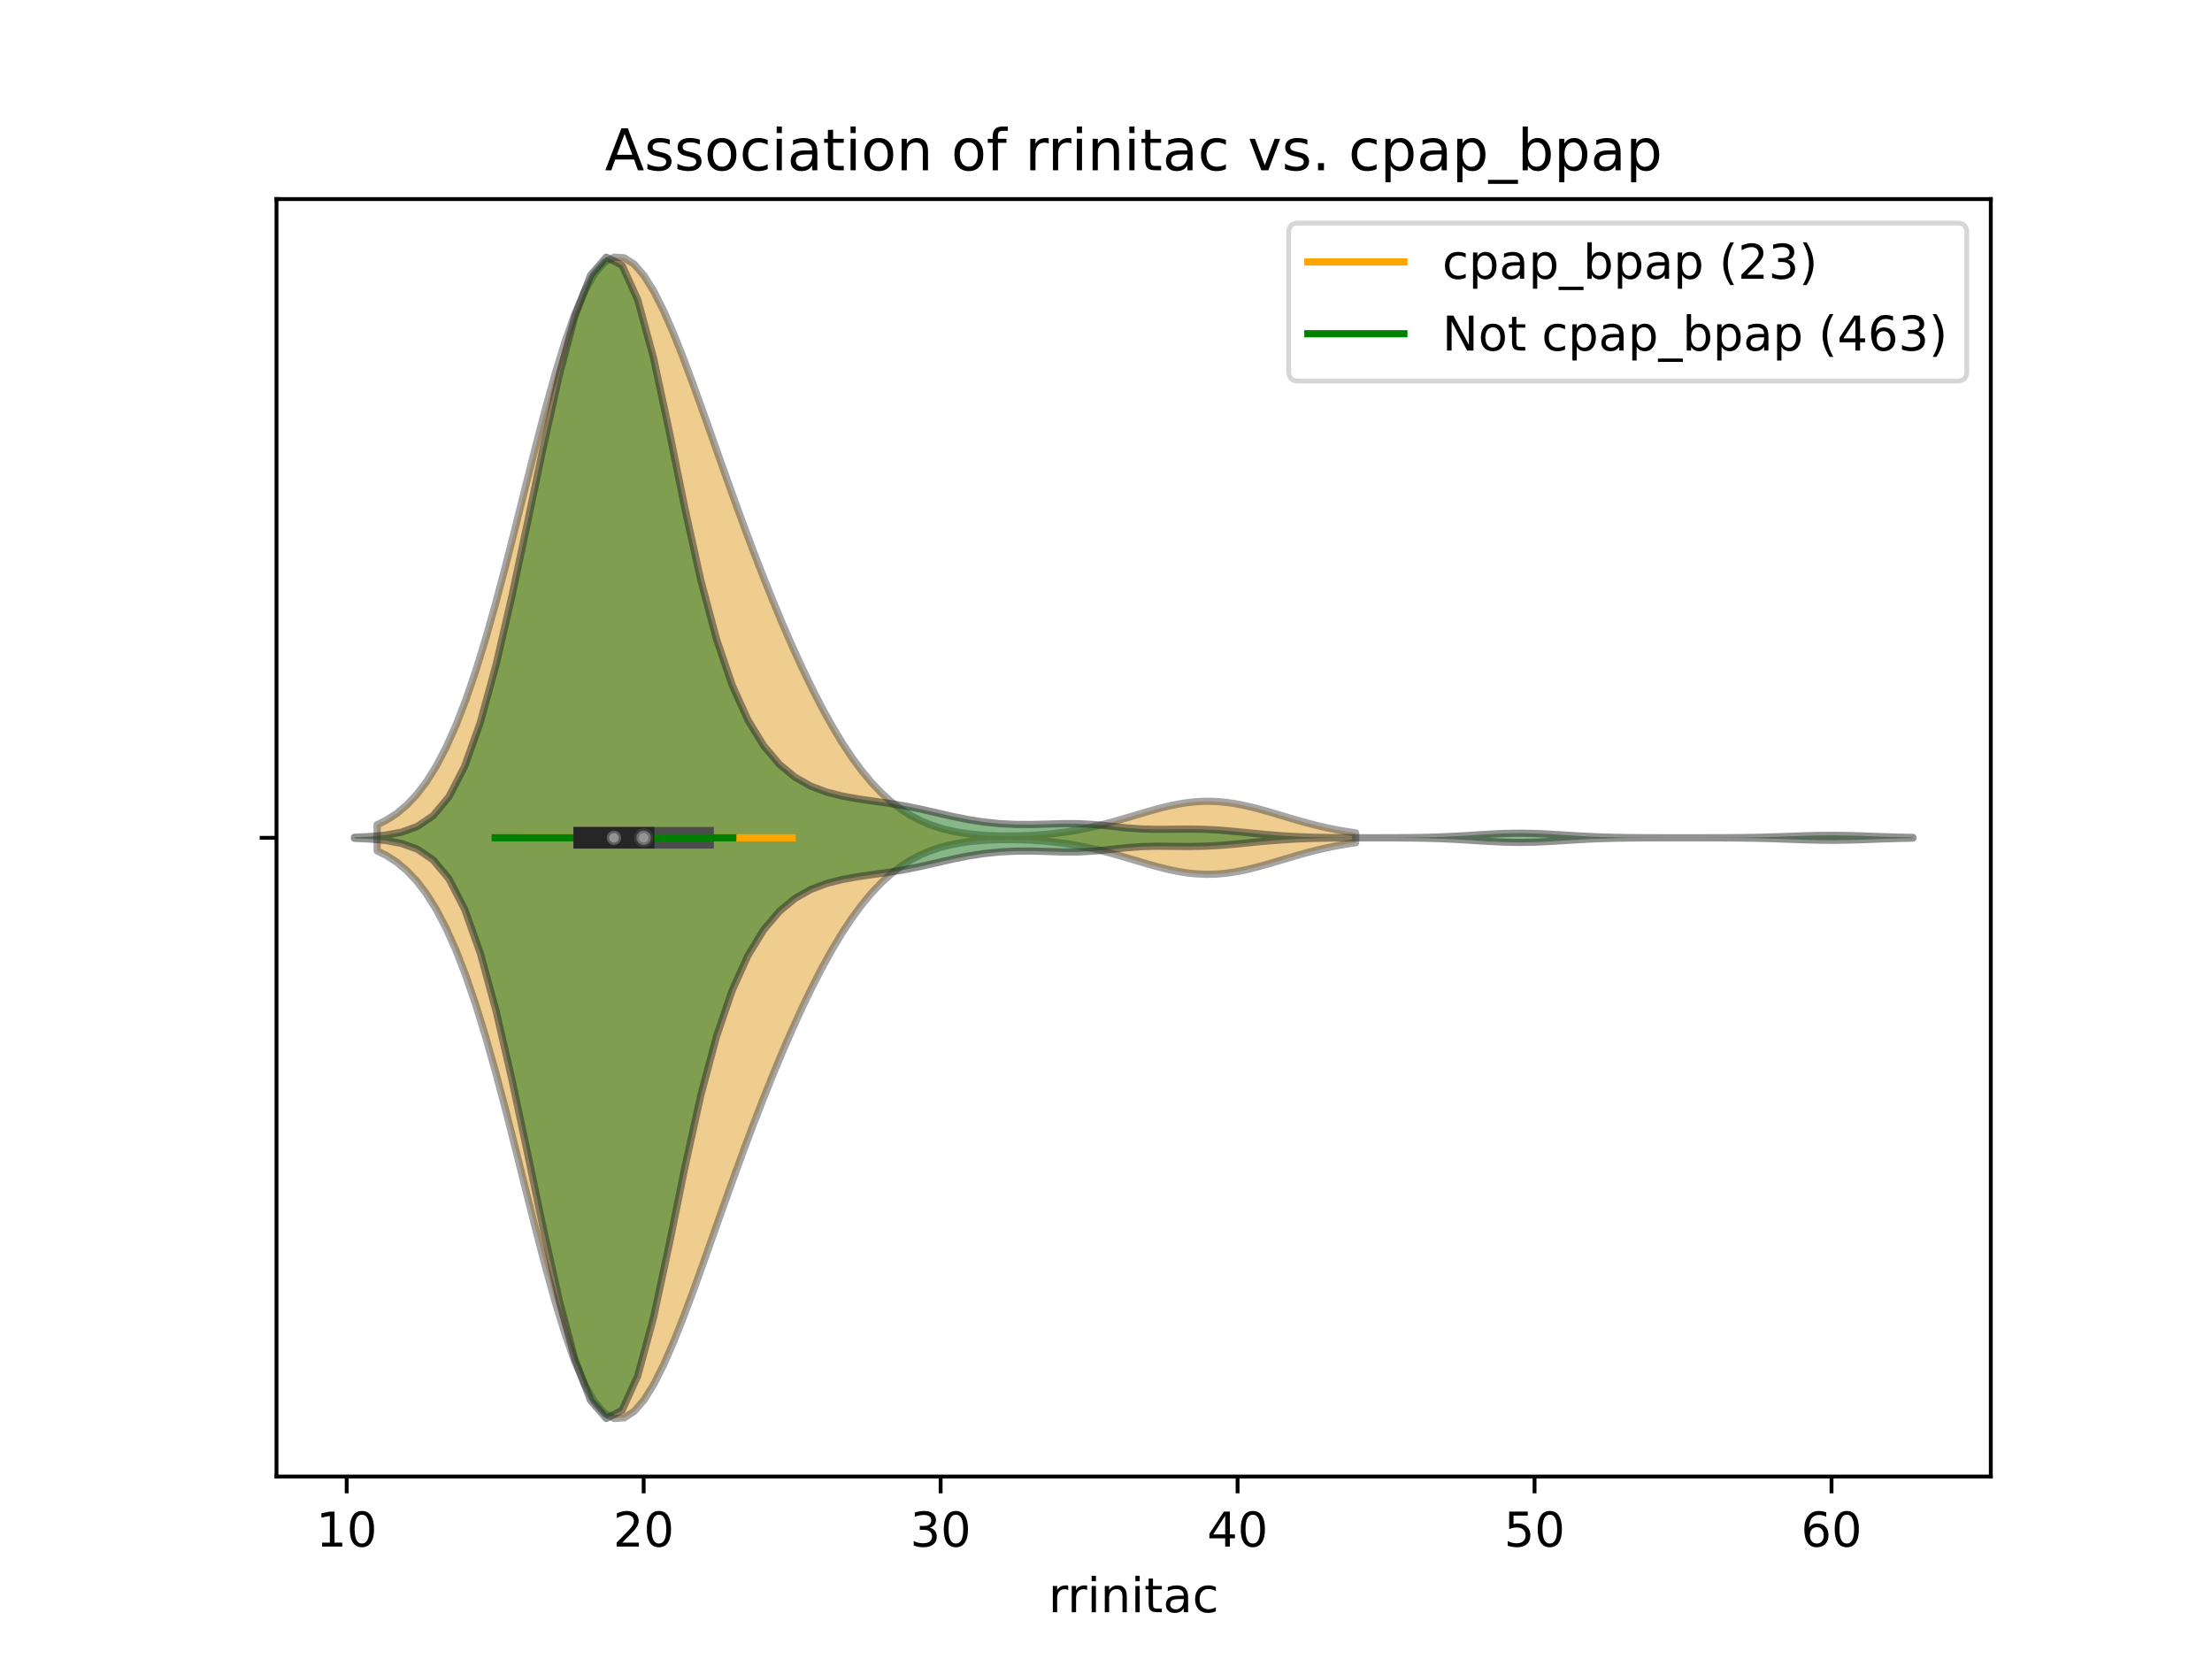 <?xml version="1.0" encoding="utf-8" standalone="no"?>
<!DOCTYPE svg PUBLIC "-//W3C//DTD SVG 1.1//EN"
  "http://www.w3.org/Graphics/SVG/1.1/DTD/svg11.dtd">
<!-- Created with matplotlib (https://matplotlib.org/) -->
<svg height="345.6pt" version="1.1" viewBox="0 0 460.8 345.6" width="460.8pt" xmlns="http://www.w3.org/2000/svg" xmlns:xlink="http://www.w3.org/1999/xlink">
 <defs>
  <style type="text/css">
*{stroke-linecap:butt;stroke-linejoin:round;}
  </style>
 </defs>
 <g id="figure_1">
  <g id="patch_1">
   <path d="M 0 345.6 
L 460.8 345.6 
L 460.8 0 
L 0 0 
z
" style="fill:#ffffff;"/>
  </g>
  <g id="axes_1">
   <g id="patch_2">
    <path d="M 57.6 307.584 
L 414.72 307.584 
L 414.72 41.472 
L 57.6 41.472 
z
" style="fill:#ffffff;"/>
   </g>
   <g id="PolyCollection_1">
    <defs>
     <path d="M 78.561 -168.353 
L 78.561 -173.791 
L 80.62 -174.822 
L 82.679 -176.167 
L 84.738 -177.893 
L 86.797 -180.07 
L 88.856 -182.769 
L 90.915 -186.056 
L 92.974 -189.99 
L 95.033 -194.612 
L 97.092 -199.944 
L 99.151 -205.979 
L 101.21 -212.679 
L 103.269 -219.969 
L 105.328 -227.736 
L 107.387 -235.834 
L 109.446 -244.082 
L 111.505 -252.277 
L 113.564 -260.202 
L 115.623 -267.634 
L 117.683 -274.361 
L 119.742 -280.192 
L 121.801 -284.969 
L 123.86 -288.574 
L 125.919 -290.935 
L 127.978 -292.032 
L 130.037 -291.89 
L 132.096 -290.577 
L 134.155 -288.201 
L 136.214 -284.892 
L 138.273 -280.8 
L 140.332 -276.082 
L 142.391 -270.892 
L 144.45 -265.374 
L 146.509 -259.656 
L 148.568 -253.846 
L 150.627 -248.03 
L 152.686 -242.277 
L 154.745 -236.635 
L 156.804 -231.137 
L 158.863 -225.807 
L 160.922 -220.663 
L 162.981 -215.717 
L 165.04 -210.982 
L 167.099 -206.474 
L 169.158 -202.209 
L 171.217 -198.204 
L 173.276 -194.477 
L 175.336 -191.046 
L 177.395 -187.923 
L 179.454 -185.117 
L 181.513 -182.63 
L 183.572 -180.459 
L 185.631 -178.592 
L 187.69 -177.012 
L 189.749 -175.697 
L 191.808 -174.621 
L 193.867 -173.756 
L 195.926 -173.074 
L 197.985 -172.548 
L 200.044 -172.151 
L 202.103 -171.86 
L 204.162 -171.658 
L 206.221 -171.527 
L 208.28 -171.457 
L 210.339 -171.44 
L 212.398 -171.472 
L 214.457 -171.551 
L 216.516 -171.678 
L 218.575 -171.857 
L 220.634 -172.09 
L 222.693 -172.382 
L 224.752 -172.735 
L 226.811 -173.15 
L 228.87 -173.625 
L 230.93 -174.154 
L 232.989 -174.728 
L 235.048 -175.333 
L 237.107 -175.949 
L 239.166 -176.556 
L 241.225 -177.129 
L 243.284 -177.643 
L 245.343 -178.074 
L 247.402 -178.402 
L 249.461 -178.608 
L 251.52 -178.683 
L 253.579 -178.622 
L 255.638 -178.429 
L 257.697 -178.113 
L 259.756 -177.692 
L 261.815 -177.185 
L 263.874 -176.617 
L 265.933 -176.012 
L 267.992 -175.396 
L 270.051 -174.789 
L 272.11 -174.211 
L 274.169 -173.675 
L 276.228 -173.193 
L 278.287 -172.769 
L 280.346 -172.406 
L 282.405 -172.102 
L 282.405 -170.042 
L 282.405 -170.042 
L 280.346 -169.738 
L 278.287 -169.375 
L 276.228 -168.951 
L 274.169 -168.469 
L 272.11 -167.933 
L 270.051 -167.355 
L 267.992 -166.748 
L 265.933 -166.132 
L 263.874 -165.527 
L 261.815 -164.959 
L 259.756 -164.452 
L 257.697 -164.031 
L 255.638 -163.715 
L 253.579 -163.522 
L 251.52 -163.461 
L 249.461 -163.536 
L 247.402 -163.742 
L 245.343 -164.07 
L 243.284 -164.501 
L 241.225 -165.015 
L 239.166 -165.588 
L 237.107 -166.195 
L 235.048 -166.811 
L 232.989 -167.416 
L 230.93 -167.99 
L 228.87 -168.519 
L 226.811 -168.994 
L 224.752 -169.409 
L 222.693 -169.762 
L 220.634 -170.054 
L 218.575 -170.287 
L 216.516 -170.466 
L 214.457 -170.593 
L 212.398 -170.672 
L 210.339 -170.704 
L 208.28 -170.687 
L 206.221 -170.617 
L 204.162 -170.486 
L 202.103 -170.284 
L 200.044 -169.993 
L 197.985 -169.596 
L 195.926 -169.07 
L 193.867 -168.388 
L 191.808 -167.523 
L 189.749 -166.447 
L 187.69 -165.132 
L 185.631 -163.552 
L 183.572 -161.685 
L 181.513 -159.514 
L 179.454 -157.027 
L 177.395 -154.221 
L 175.336 -151.098 
L 173.276 -147.667 
L 171.217 -143.94 
L 169.158 -139.935 
L 167.099 -135.67 
L 165.04 -131.162 
L 162.981 -126.427 
L 160.922 -121.481 
L 158.863 -116.337 
L 156.804 -111.007 
L 154.745 -105.509 
L 152.686 -99.867 
L 150.627 -94.114 
L 148.568 -88.298 
L 146.509 -82.488 
L 144.45 -76.77 
L 142.391 -71.252 
L 140.332 -66.062 
L 138.273 -61.344 
L 136.214 -57.252 
L 134.155 -53.943 
L 132.096 -51.567 
L 130.037 -50.254 
L 127.978 -50.112 
L 125.919 -51.209 
L 123.86 -53.57 
L 121.801 -57.175 
L 119.742 -61.952 
L 117.683 -67.783 
L 115.623 -74.51 
L 113.564 -81.942 
L 111.505 -89.867 
L 109.446 -98.062 
L 107.387 -106.31 
L 105.328 -114.408 
L 103.269 -122.175 
L 101.21 -129.465 
L 99.151 -136.165 
L 97.092 -142.2 
L 95.033 -147.532 
L 92.974 -152.154 
L 90.915 -156.088 
L 88.856 -159.375 
L 86.797 -162.074 
L 84.738 -164.251 
L 82.679 -165.977 
L 80.62 -167.322 
L 78.561 -168.353 
z
" id="mcefde16fe5" style="stroke:#4c4c4c;stroke-opacity:0.5;stroke-width:1.5;"/>
    </defs>
    <g clip-path="url(#pa5c814d628)">
     <use style="fill:#df9c20;fill-opacity:0.5;stroke:#4c4c4c;stroke-opacity:0.5;stroke-width:1.5;" x="0" xlink:href="#mcefde16fe5" y="345.6"/>
    </g>
   </g>
   <g id="PolyCollection_2">
    <defs>
     <path d="M 73.833 -170.965 
L 73.833 -171.179 
L 77.112 -171.326 
L 80.391 -171.634 
L 83.671 -172.248 
L 86.95 -173.44 
L 90.229 -175.673 
L 93.509 -179.605 
L 96.788 -185.944 
L 100.067 -195.15 
L 103.347 -207.157 
L 106.626 -221.354 
L 109.905 -236.822 
L 113.185 -252.524 
L 116.464 -267.27 
L 119.743 -279.652 
L 123.023 -288.263 
L 126.302 -292.032 
L 129.581 -290.356 
L 132.861 -283.138 
L 136.14 -271.04 
L 139.42 -255.742 
L 142.699 -239.607 
L 145.978 -224.783 
L 149.258 -212.464 
L 152.537 -202.85 
L 155.816 -195.598 
L 159.096 -190.243 
L 162.375 -186.379 
L 165.654 -183.668 
L 168.934 -181.821 
L 172.213 -180.585 
L 175.492 -179.754 
L 178.772 -179.167 
L 182.051 -178.696 
L 185.33 -178.231 
L 188.61 -177.684 
L 191.889 -177.019 
L 195.168 -176.269 
L 198.448 -175.518 
L 201.727 -174.859 
L 205.006 -174.352 
L 208.286 -174.019 
L 211.565 -173.855 
L 214.844 -173.838 
L 218.124 -173.924 
L 221.403 -174.02 
L 224.682 -174.013 
L 227.962 -173.831 
L 231.241 -173.503 
L 234.52 -173.151 
L 237.8 -172.907 
L 241.079 -172.826 
L 244.358 -172.855 
L 247.638 -172.887 
L 250.917 -172.83 
L 254.196 -172.651 
L 257.476 -172.372 
L 260.755 -172.048 
L 264.034 -171.735 
L 267.314 -171.477 
L 270.593 -171.292 
L 273.872 -171.178 
L 277.152 -171.117 
L 280.431 -171.089 
L 283.71 -171.078 
L 286.99 -171.078 
L 290.269 -171.086 
L 293.548 -171.109 
L 296.828 -171.16 
L 300.107 -171.256 
L 303.386 -171.407 
L 306.666 -171.603 
L 309.945 -171.811 
L 313.224 -171.973 
L 316.504 -172.036 
L 319.783 -171.979 
L 323.062 -171.82 
L 326.342 -171.613 
L 329.621 -171.415 
L 332.9 -171.262 
L 336.18 -171.164 
L 339.459 -171.11 
L 342.739 -171.086 
L 346.018 -171.077 
L 349.297 -171.074 
L 352.577 -171.074 
L 355.856 -171.077 
L 359.135 -171.088 
L 362.415 -171.112 
L 365.694 -171.162 
L 368.973 -171.244 
L 372.253 -171.355 
L 375.532 -171.473 
L 378.811 -171.561 
L 382.091 -171.586 
L 385.37 -171.537 
L 388.649 -171.435 
L 391.929 -171.315 
L 395.208 -171.212 
L 398.487 -171.142 
L 398.487 -171.002 
L 398.487 -171.002 
L 395.208 -170.932 
L 391.929 -170.829 
L 388.649 -170.709 
L 385.37 -170.607 
L 382.091 -170.558 
L 378.811 -170.583 
L 375.532 -170.671 
L 372.253 -170.789 
L 368.973 -170.9 
L 365.694 -170.982 
L 362.415 -171.032 
L 359.135 -171.056 
L 355.856 -171.067 
L 352.577 -171.07 
L 349.297 -171.07 
L 346.018 -171.067 
L 342.739 -171.058 
L 339.459 -171.034 
L 336.18 -170.98 
L 332.9 -170.882 
L 329.621 -170.729 
L 326.342 -170.531 
L 323.062 -170.324 
L 319.783 -170.165 
L 316.504 -170.108 
L 313.224 -170.171 
L 309.945 -170.333 
L 306.666 -170.541 
L 303.386 -170.737 
L 300.107 -170.888 
L 296.828 -170.984 
L 293.548 -171.035 
L 290.269 -171.058 
L 286.99 -171.066 
L 283.71 -171.066 
L 280.431 -171.055 
L 277.152 -171.027 
L 273.872 -170.966 
L 270.593 -170.852 
L 267.314 -170.667 
L 264.034 -170.409 
L 260.755 -170.096 
L 257.476 -169.772 
L 254.196 -169.493 
L 250.917 -169.314 
L 247.638 -169.257 
L 244.358 -169.289 
L 241.079 -169.318 
L 237.8 -169.237 
L 234.52 -168.993 
L 231.241 -168.641 
L 227.962 -168.313 
L 224.682 -168.131 
L 221.403 -168.124 
L 218.124 -168.22 
L 214.844 -168.306 
L 211.565 -168.289 
L 208.286 -168.125 
L 205.006 -167.792 
L 201.727 -167.285 
L 198.448 -166.626 
L 195.168 -165.875 
L 191.889 -165.125 
L 188.61 -164.46 
L 185.33 -163.913 
L 182.051 -163.448 
L 178.772 -162.977 
L 175.492 -162.39 
L 172.213 -161.559 
L 168.934 -160.323 
L 165.654 -158.476 
L 162.375 -155.765 
L 159.096 -151.901 
L 155.816 -146.546 
L 152.537 -139.294 
L 149.258 -129.68 
L 145.978 -117.361 
L 142.699 -102.537 
L 139.42 -86.402 
L 136.14 -71.104 
L 132.861 -59.006 
L 129.581 -51.788 
L 126.302 -50.112 
L 123.023 -53.881 
L 119.743 -62.492 
L 116.464 -74.874 
L 113.185 -89.62 
L 109.905 -105.322 
L 106.626 -120.79 
L 103.347 -134.987 
L 100.067 -146.994 
L 96.788 -156.2 
L 93.509 -162.539 
L 90.229 -166.471 
L 86.95 -168.704 
L 83.671 -169.896 
L 80.391 -170.51 
L 77.112 -170.818 
L 73.833 -170.965 
z
" id="m948f88bb85" style="stroke:#262626;stroke-opacity:0.5;stroke-width:1.5;"/>
    </defs>
    <g clip-path="url(#pa5c814d628)">
     <use style="fill:#107010;fill-opacity:0.5;stroke:#262626;stroke-opacity:0.5;stroke-width:1.5;" x="0" xlink:href="#m948f88bb85" y="345.6"/>
    </g>
   </g>
   <g id="matplotlib.axis_1">
    <g id="xtick_1">
     <g id="line2d_1">
      <defs>
       <path d="M 0 0 
L 0 3.5 
" id="m1cf51f82cf" style="stroke:#000000;stroke-width:0.8;"/>
      </defs>
      <g>
       <use style="stroke:#000000;stroke-width:0.8;" x="72.223" xlink:href="#m1cf51f82cf" y="307.584"/>
      </g>
     </g>
     <g id="text_1">
      <!-- 10 -->
      <defs>
       <path d="M 12.406 8.297 
L 28.516 8.297 
L 28.516 63.922 
L 10.984 60.406 
L 10.984 69.391 
L 28.422 72.906 
L 38.281 72.906 
L 38.281 8.297 
L 54.391 8.297 
L 54.391 0 
L 12.406 0 
z
" id="DejaVuSans-49"/>
       <path d="M 31.781 66.406 
Q 24.172 66.406 20.328 58.906 
Q 16.5 51.422 16.5 36.375 
Q 16.5 21.391 20.328 13.891 
Q 24.172 6.391 31.781 6.391 
Q 39.453 6.391 43.281 13.891 
Q 47.125 21.391 47.125 36.375 
Q 47.125 51.422 43.281 58.906 
Q 39.453 66.406 31.781 66.406 
z
M 31.781 74.219 
Q 44.047 74.219 50.516 64.516 
Q 56.984 54.828 56.984 36.375 
Q 56.984 17.969 50.516 8.266 
Q 44.047 -1.422 31.781 -1.422 
Q 19.531 -1.422 13.062 8.266 
Q 6.594 17.969 6.594 36.375 
Q 6.594 54.828 13.062 64.516 
Q 19.531 74.219 31.781 74.219 
z
" id="DejaVuSans-48"/>
      </defs>
      <g transform="translate(65.86 322.182)scale(0.1 -0.1)">
       <use xlink:href="#DejaVuSans-49"/>
       <use x="63.623" xlink:href="#DejaVuSans-48"/>
      </g>
     </g>
    </g>
    <g id="xtick_2">
     <g id="line2d_2">
      <g>
       <use style="stroke:#000000;stroke-width:0.8;" x="134.086" xlink:href="#m1cf51f82cf" y="307.584"/>
      </g>
     </g>
     <g id="text_2">
      <!-- 20 -->
      <defs>
       <path d="M 19.188 8.297 
L 53.609 8.297 
L 53.609 0 
L 7.328 0 
L 7.328 8.297 
Q 12.938 14.109 22.625 23.891 
Q 32.328 33.688 34.812 36.531 
Q 39.547 41.844 41.422 45.531 
Q 43.312 49.219 43.312 52.781 
Q 43.312 58.594 39.234 62.25 
Q 35.156 65.922 28.609 65.922 
Q 23.969 65.922 18.812 64.312 
Q 13.672 62.703 7.812 59.422 
L 7.812 69.391 
Q 13.766 71.781 18.938 73 
Q 24.125 74.219 28.422 74.219 
Q 39.75 74.219 46.484 68.547 
Q 53.219 62.891 53.219 53.422 
Q 53.219 48.922 51.531 44.891 
Q 49.859 40.875 45.406 35.406 
Q 44.188 33.984 37.641 27.219 
Q 31.109 20.453 19.188 8.297 
z
" id="DejaVuSans-50"/>
      </defs>
      <g transform="translate(127.723 322.182)scale(0.1 -0.1)">
       <use xlink:href="#DejaVuSans-50"/>
       <use x="63.623" xlink:href="#DejaVuSans-48"/>
      </g>
     </g>
    </g>
    <g id="xtick_3">
     <g id="line2d_3">
      <g>
       <use style="stroke:#000000;stroke-width:0.8;" x="195.949" xlink:href="#m1cf51f82cf" y="307.584"/>
      </g>
     </g>
     <g id="text_3">
      <!-- 30 -->
      <defs>
       <path d="M 40.578 39.312 
Q 47.656 37.797 51.625 33 
Q 55.609 28.219 55.609 21.188 
Q 55.609 10.406 48.188 4.484 
Q 40.766 -1.422 27.094 -1.422 
Q 22.516 -1.422 17.656 -0.516 
Q 12.797 0.391 7.625 2.203 
L 7.625 11.719 
Q 11.719 9.328 16.594 8.109 
Q 21.484 6.891 26.812 6.891 
Q 36.078 6.891 40.938 10.547 
Q 45.797 14.203 45.797 21.188 
Q 45.797 27.641 41.281 31.266 
Q 36.766 34.906 28.719 34.906 
L 20.219 34.906 
L 20.219 43.016 
L 29.109 43.016 
Q 36.375 43.016 40.234 45.922 
Q 44.094 48.828 44.094 54.297 
Q 44.094 59.906 40.109 62.906 
Q 36.141 65.922 28.719 65.922 
Q 24.656 65.922 20.016 65.031 
Q 15.375 64.156 9.812 62.312 
L 9.812 71.094 
Q 15.438 72.656 20.344 73.438 
Q 25.25 74.219 29.594 74.219 
Q 40.828 74.219 47.359 69.109 
Q 53.906 64.016 53.906 55.328 
Q 53.906 49.266 50.438 45.094 
Q 46.969 40.922 40.578 39.312 
z
" id="DejaVuSans-51"/>
      </defs>
      <g transform="translate(189.586 322.182)scale(0.1 -0.1)">
       <use xlink:href="#DejaVuSans-51"/>
       <use x="63.623" xlink:href="#DejaVuSans-48"/>
      </g>
     </g>
    </g>
    <g id="xtick_4">
     <g id="line2d_4">
      <g>
       <use style="stroke:#000000;stroke-width:0.8;" x="257.812" xlink:href="#m1cf51f82cf" y="307.584"/>
      </g>
     </g>
     <g id="text_4">
      <!-- 40 -->
      <defs>
       <path d="M 37.797 64.312 
L 12.891 25.391 
L 37.797 25.391 
z
M 35.203 72.906 
L 47.609 72.906 
L 47.609 25.391 
L 58.016 25.391 
L 58.016 17.188 
L 47.609 17.188 
L 47.609 0 
L 37.797 0 
L 37.797 17.188 
L 4.891 17.188 
L 4.891 26.703 
z
" id="DejaVuSans-52"/>
      </defs>
      <g transform="translate(251.45 322.182)scale(0.1 -0.1)">
       <use xlink:href="#DejaVuSans-52"/>
       <use x="63.623" xlink:href="#DejaVuSans-48"/>
      </g>
     </g>
    </g>
    <g id="xtick_5">
     <g id="line2d_5">
      <g>
       <use style="stroke:#000000;stroke-width:0.8;" x="319.675" xlink:href="#m1cf51f82cf" y="307.584"/>
      </g>
     </g>
     <g id="text_5">
      <!-- 50 -->
      <defs>
       <path d="M 10.797 72.906 
L 49.516 72.906 
L 49.516 64.594 
L 19.828 64.594 
L 19.828 46.734 
Q 21.969 47.469 24.109 47.828 
Q 26.266 48.188 28.422 48.188 
Q 40.625 48.188 47.75 41.5 
Q 54.891 34.812 54.891 23.391 
Q 54.891 11.625 47.562 5.094 
Q 40.234 -1.422 26.906 -1.422 
Q 22.312 -1.422 17.547 -0.641 
Q 12.797 0.141 7.719 1.703 
L 7.719 11.625 
Q 12.109 9.234 16.797 8.062 
Q 21.484 6.891 26.703 6.891 
Q 35.156 6.891 40.078 11.328 
Q 45.016 15.766 45.016 23.391 
Q 45.016 31 40.078 35.438 
Q 35.156 39.891 26.703 39.891 
Q 22.75 39.891 18.812 39.016 
Q 14.891 38.141 10.797 36.281 
z
" id="DejaVuSans-53"/>
      </defs>
      <g transform="translate(313.313 322.182)scale(0.1 -0.1)">
       <use xlink:href="#DejaVuSans-53"/>
       <use x="63.623" xlink:href="#DejaVuSans-48"/>
      </g>
     </g>
    </g>
    <g id="xtick_6">
     <g id="line2d_6">
      <g>
       <use style="stroke:#000000;stroke-width:0.8;" x="381.538" xlink:href="#m1cf51f82cf" y="307.584"/>
      </g>
     </g>
     <g id="text_6">
      <!-- 60 -->
      <defs>
       <path d="M 33.016 40.375 
Q 26.375 40.375 22.484 35.828 
Q 18.609 31.297 18.609 23.391 
Q 18.609 15.531 22.484 10.953 
Q 26.375 6.391 33.016 6.391 
Q 39.656 6.391 43.531 10.953 
Q 47.406 15.531 47.406 23.391 
Q 47.406 31.297 43.531 35.828 
Q 39.656 40.375 33.016 40.375 
z
M 52.594 71.297 
L 52.594 62.312 
Q 48.875 64.062 45.094 64.984 
Q 41.312 65.922 37.594 65.922 
Q 27.828 65.922 22.672 59.328 
Q 17.531 52.734 16.797 39.406 
Q 19.672 43.656 24.016 45.922 
Q 28.375 48.188 33.594 48.188 
Q 44.578 48.188 50.953 41.516 
Q 57.328 34.859 57.328 23.391 
Q 57.328 12.156 50.688 5.359 
Q 44.047 -1.422 33.016 -1.422 
Q 20.359 -1.422 13.672 8.266 
Q 6.984 17.969 6.984 36.375 
Q 6.984 53.656 15.188 63.938 
Q 23.391 74.219 37.203 74.219 
Q 40.922 74.219 44.703 73.484 
Q 48.484 72.75 52.594 71.297 
z
" id="DejaVuSans-54"/>
      </defs>
      <g transform="translate(375.176 322.182)scale(0.1 -0.1)">
       <use xlink:href="#DejaVuSans-54"/>
       <use x="63.623" xlink:href="#DejaVuSans-48"/>
      </g>
     </g>
    </g>
    <g id="text_7">
     <!-- rrinitac -->
     <defs>
      <path d="M 41.109 46.297 
Q 39.594 47.172 37.812 47.578 
Q 36.031 48 33.891 48 
Q 26.266 48 22.188 43.047 
Q 18.109 38.094 18.109 28.812 
L 18.109 0 
L 9.078 0 
L 9.078 54.688 
L 18.109 54.688 
L 18.109 46.188 
Q 20.953 51.172 25.484 53.578 
Q 30.031 56 36.531 56 
Q 37.453 56 38.578 55.875 
Q 39.703 55.766 41.062 55.516 
z
" id="DejaVuSans-114"/>
      <path d="M 9.422 54.688 
L 18.406 54.688 
L 18.406 0 
L 9.422 0 
z
M 9.422 75.984 
L 18.406 75.984 
L 18.406 64.594 
L 9.422 64.594 
z
" id="DejaVuSans-105"/>
      <path d="M 54.891 33.016 
L 54.891 0 
L 45.906 0 
L 45.906 32.719 
Q 45.906 40.484 42.875 44.328 
Q 39.844 48.188 33.797 48.188 
Q 26.516 48.188 22.312 43.547 
Q 18.109 38.922 18.109 30.906 
L 18.109 0 
L 9.078 0 
L 9.078 54.688 
L 18.109 54.688 
L 18.109 46.188 
Q 21.344 51.125 25.703 53.562 
Q 30.078 56 35.797 56 
Q 45.219 56 50.047 50.172 
Q 54.891 44.344 54.891 33.016 
z
" id="DejaVuSans-110"/>
      <path d="M 18.312 70.219 
L 18.312 54.688 
L 36.812 54.688 
L 36.812 47.703 
L 18.312 47.703 
L 18.312 18.016 
Q 18.312 11.328 20.141 9.422 
Q 21.969 7.516 27.594 7.516 
L 36.812 7.516 
L 36.812 0 
L 27.594 0 
Q 17.188 0 13.234 3.875 
Q 9.281 7.766 9.281 18.016 
L 9.281 47.703 
L 2.688 47.703 
L 2.688 54.688 
L 9.281 54.688 
L 9.281 70.219 
z
" id="DejaVuSans-116"/>
      <path d="M 34.281 27.484 
Q 23.391 27.484 19.188 25 
Q 14.984 22.516 14.984 16.5 
Q 14.984 11.719 18.141 8.906 
Q 21.297 6.109 26.703 6.109 
Q 34.188 6.109 38.703 11.406 
Q 43.219 16.703 43.219 25.484 
L 43.219 27.484 
z
M 52.203 31.203 
L 52.203 0 
L 43.219 0 
L 43.219 8.297 
Q 40.141 3.328 35.547 0.953 
Q 30.953 -1.422 24.312 -1.422 
Q 15.922 -1.422 10.953 3.297 
Q 6 8.016 6 15.922 
Q 6 25.141 12.172 29.828 
Q 18.359 34.516 30.609 34.516 
L 43.219 34.516 
L 43.219 35.406 
Q 43.219 41.609 39.141 45 
Q 35.062 48.391 27.688 48.391 
Q 23 48.391 18.547 47.266 
Q 14.109 46.141 10.016 43.891 
L 10.016 52.203 
Q 14.938 54.109 19.578 55.047 
Q 24.219 56 28.609 56 
Q 40.484 56 46.344 49.844 
Q 52.203 43.703 52.203 31.203 
z
" id="DejaVuSans-97"/>
      <path d="M 48.781 52.594 
L 48.781 44.188 
Q 44.969 46.297 41.141 47.344 
Q 37.312 48.391 33.406 48.391 
Q 24.656 48.391 19.812 42.844 
Q 14.984 37.312 14.984 27.297 
Q 14.984 17.281 19.812 11.734 
Q 24.656 6.203 33.406 6.203 
Q 37.312 6.203 41.141 7.25 
Q 44.969 8.297 48.781 10.406 
L 48.781 2.094 
Q 45.016 0.344 40.984 -0.531 
Q 36.969 -1.422 32.422 -1.422 
Q 20.062 -1.422 12.781 6.344 
Q 5.516 14.109 5.516 27.297 
Q 5.516 40.672 12.859 48.328 
Q 20.219 56 33.016 56 
Q 37.156 56 41.109 55.141 
Q 45.062 54.297 48.781 52.594 
z
" id="DejaVuSans-99"/>
     </defs>
     <g transform="translate(218.416 335.861)scale(0.1 -0.1)">
      <use xlink:href="#DejaVuSans-114"/>
      <use x="39.363" xlink:href="#DejaVuSans-114"/>
      <use x="80.477" xlink:href="#DejaVuSans-105"/>
      <use x="108.26" xlink:href="#DejaVuSans-110"/>
      <use x="171.639" xlink:href="#DejaVuSans-105"/>
      <use x="199.422" xlink:href="#DejaVuSans-116"/>
      <use x="238.631" xlink:href="#DejaVuSans-97"/>
      <use x="299.91" xlink:href="#DejaVuSans-99"/>
     </g>
    </g>
   </g>
   <g id="matplotlib.axis_2">
    <g id="ytick_1">
     <g id="line2d_7">
      <defs>
       <path d="M 0 0 
L -3.5 0 
" id="m28d3927ae8" style="stroke:#000000;stroke-width:0.8;"/>
      </defs>
      <g>
       <use style="stroke:#000000;stroke-width:0.8;" x="57.6" xlink:href="#m28d3927ae8" y="174.528"/>
      </g>
     </g>
    </g>
   </g>
   <g id="line2d_8">
    <path clip-path="url(#pa5c814d628)" d="M 109.34 174.528 
L 165.017 174.528 
" style="fill:none;stroke:#ffa500;stroke-linecap:square;stroke-width:1.5;"/>
   </g>
   <g id="line2d_9">
    <path clip-path="url(#pa5c814d628)" d="M 121.713 174.528 
L 146.458 174.528 
" style="fill:none;stroke:#4c4c4c;stroke-linecap:square;stroke-width:4.5;"/>
   </g>
   <g id="line2d_10">
    <path clip-path="url(#pa5c814d628)" d="M 103.154 174.528 
L 152.645 174.528 
" style="fill:none;stroke:#008000;stroke-linecap:square;stroke-width:1.5;"/>
   </g>
   <g id="line2d_11">
    <path clip-path="url(#pa5c814d628)" d="M 121.713 174.528 
L 134.086 174.528 
" style="fill:none;stroke:#262626;stroke-linecap:square;stroke-width:4.5;"/>
   </g>
   <g id="patch_3">
    <path d="M 57.6 307.584 
L 57.6 41.472 
" style="fill:none;stroke:#000000;stroke-linecap:square;stroke-linejoin:miter;stroke-width:0.8;"/>
   </g>
   <g id="patch_4">
    <path d="M 414.72 307.584 
L 414.72 41.472 
" style="fill:none;stroke:#000000;stroke-linecap:square;stroke-linejoin:miter;stroke-width:0.8;"/>
   </g>
   <g id="patch_5">
    <path d="M 57.6 307.584 
L 414.72 307.584 
" style="fill:none;stroke:#000000;stroke-linecap:square;stroke-linejoin:miter;stroke-width:0.8;"/>
   </g>
   <g id="patch_6">
    <path d="M 57.6 41.472 
L 414.72 41.472 
" style="fill:none;stroke:#000000;stroke-linecap:square;stroke-linejoin:miter;stroke-width:0.8;"/>
   </g>
   <g id="PathCollection_1">
    <defs>
     <path d="M 0 1.5 
C 0.398 1.5 0.779 1.342 1.061 1.061 
C 1.342 0.779 1.5 0.398 1.5 0 
C 1.5 -0.398 1.342 -0.779 1.061 -1.061 
C 0.779 -1.342 0.398 -1.5 0 -1.5 
C -0.398 -1.5 -0.779 -1.342 -1.061 -1.061 
C -1.342 -0.779 -1.5 -0.398 -1.5 0 
C -1.5 0.398 -1.342 0.779 -1.061 1.061 
C -0.779 1.342 -0.398 1.5 0 1.5 
z
" id="m66ba2b0c5e" style="stroke:#4c4c4c;stroke-opacity:0.5;"/>
    </defs>
    <g clip-path="url(#pa5c814d628)">
     <use style="fill:#ffffff;fill-opacity:0.5;stroke:#4c4c4c;stroke-opacity:0.5;" x="134.086" xlink:href="#m66ba2b0c5e" y="174.528"/>
    </g>
   </g>
   <g id="PathCollection_2">
    <defs>
     <path d="M 0 1.5 
C 0.398 1.5 0.779 1.342 1.061 1.061 
C 1.342 0.779 1.5 0.398 1.5 0 
C 1.5 -0.398 1.342 -0.779 1.061 -1.061 
C 0.779 -1.342 0.398 -1.5 0 -1.5 
C -0.398 -1.5 -0.779 -1.342 -1.061 -1.061 
C -1.342 -0.779 -1.5 -0.398 -1.5 0 
C -1.5 0.398 -1.342 0.779 -1.061 1.061 
C -0.779 1.342 -0.398 1.5 0 1.5 
z
" id="mdf303c2b94" style="stroke:#262626;stroke-opacity:0.5;"/>
    </defs>
    <g clip-path="url(#pa5c814d628)">
     <use style="fill:#ffffff;fill-opacity:0.5;stroke:#262626;stroke-opacity:0.5;" x="127.899" xlink:href="#mdf303c2b94" y="174.528"/>
    </g>
   </g>
   <g id="text_8">
    <!-- Association of rrinitac vs. cpap_bpap -->
    <defs>
     <path d="M 34.188 63.188 
L 20.797 26.906 
L 47.609 26.906 
z
M 28.609 72.906 
L 39.797 72.906 
L 67.578 0 
L 57.328 0 
L 50.688 18.703 
L 17.828 18.703 
L 11.188 0 
L 0.781 0 
z
" id="DejaVuSans-65"/>
     <path d="M 44.281 53.078 
L 44.281 44.578 
Q 40.484 46.531 36.375 47.5 
Q 32.281 48.484 27.875 48.484 
Q 21.188 48.484 17.844 46.438 
Q 14.5 44.391 14.5 40.281 
Q 14.5 37.156 16.891 35.375 
Q 19.281 33.594 26.516 31.984 
L 29.594 31.297 
Q 39.156 29.25 43.188 25.516 
Q 47.219 21.781 47.219 15.094 
Q 47.219 7.469 41.188 3.016 
Q 35.156 -1.422 24.609 -1.422 
Q 20.219 -1.422 15.453 -0.562 
Q 10.688 0.297 5.422 2 
L 5.422 11.281 
Q 10.406 8.688 15.234 7.391 
Q 20.062 6.109 24.812 6.109 
Q 31.156 6.109 34.562 8.281 
Q 37.984 10.453 37.984 14.406 
Q 37.984 18.062 35.516 20.016 
Q 33.062 21.969 24.703 23.781 
L 21.578 24.516 
Q 13.234 26.266 9.516 29.906 
Q 5.812 33.547 5.812 39.891 
Q 5.812 47.609 11.281 51.797 
Q 16.75 56 26.812 56 
Q 31.781 56 36.172 55.266 
Q 40.578 54.547 44.281 53.078 
z
" id="DejaVuSans-115"/>
     <path d="M 30.609 48.391 
Q 23.391 48.391 19.188 42.75 
Q 14.984 37.109 14.984 27.297 
Q 14.984 17.484 19.156 11.844 
Q 23.344 6.203 30.609 6.203 
Q 37.797 6.203 41.984 11.859 
Q 46.188 17.531 46.188 27.297 
Q 46.188 37.016 41.984 42.703 
Q 37.797 48.391 30.609 48.391 
z
M 30.609 56 
Q 42.328 56 49.016 48.375 
Q 55.719 40.766 55.719 27.297 
Q 55.719 13.875 49.016 6.219 
Q 42.328 -1.422 30.609 -1.422 
Q 18.844 -1.422 12.172 6.219 
Q 5.516 13.875 5.516 27.297 
Q 5.516 40.766 12.172 48.375 
Q 18.844 56 30.609 56 
z
" id="DejaVuSans-111"/>
     <path id="DejaVuSans-32"/>
     <path d="M 37.109 75.984 
L 37.109 68.5 
L 28.516 68.5 
Q 23.688 68.5 21.797 66.547 
Q 19.922 64.594 19.922 59.516 
L 19.922 54.688 
L 34.719 54.688 
L 34.719 47.703 
L 19.922 47.703 
L 19.922 0 
L 10.891 0 
L 10.891 47.703 
L 2.297 47.703 
L 2.297 54.688 
L 10.891 54.688 
L 10.891 58.5 
Q 10.891 67.625 15.141 71.797 
Q 19.391 75.984 28.609 75.984 
z
" id="DejaVuSans-102"/>
     <path d="M 2.984 54.688 
L 12.5 54.688 
L 29.594 8.797 
L 46.688 54.688 
L 56.203 54.688 
L 35.688 0 
L 23.484 0 
z
" id="DejaVuSans-118"/>
     <path d="M 10.688 12.406 
L 21 12.406 
L 21 0 
L 10.688 0 
z
" id="DejaVuSans-46"/>
     <path d="M 18.109 8.203 
L 18.109 -20.797 
L 9.078 -20.797 
L 9.078 54.688 
L 18.109 54.688 
L 18.109 46.391 
Q 20.953 51.266 25.266 53.625 
Q 29.594 56 35.594 56 
Q 45.562 56 51.781 48.094 
Q 58.016 40.188 58.016 27.297 
Q 58.016 14.406 51.781 6.484 
Q 45.562 -1.422 35.594 -1.422 
Q 29.594 -1.422 25.266 0.953 
Q 20.953 3.328 18.109 8.203 
z
M 48.688 27.297 
Q 48.688 37.203 44.609 42.844 
Q 40.531 48.484 33.406 48.484 
Q 26.266 48.484 22.188 42.844 
Q 18.109 37.203 18.109 27.297 
Q 18.109 17.391 22.188 11.75 
Q 26.266 6.109 33.406 6.109 
Q 40.531 6.109 44.609 11.75 
Q 48.688 17.391 48.688 27.297 
z
" id="DejaVuSans-112"/>
     <path d="M 50.984 -16.609 
L 50.984 -23.578 
L -0.984 -23.578 
L -0.984 -16.609 
z
" id="DejaVuSans-95"/>
     <path d="M 48.688 27.297 
Q 48.688 37.203 44.609 42.844 
Q 40.531 48.484 33.406 48.484 
Q 26.266 48.484 22.188 42.844 
Q 18.109 37.203 18.109 27.297 
Q 18.109 17.391 22.188 11.75 
Q 26.266 6.109 33.406 6.109 
Q 40.531 6.109 44.609 11.75 
Q 48.688 17.391 48.688 27.297 
z
M 18.109 46.391 
Q 20.953 51.266 25.266 53.625 
Q 29.594 56 35.594 56 
Q 45.562 56 51.781 48.094 
Q 58.016 40.188 58.016 27.297 
Q 58.016 14.406 51.781 6.484 
Q 45.562 -1.422 35.594 -1.422 
Q 29.594 -1.422 25.266 0.953 
Q 20.953 3.328 18.109 8.203 
L 18.109 0 
L 9.078 0 
L 9.078 75.984 
L 18.109 75.984 
z
" id="DejaVuSans-98"/>
    </defs>
    <g transform="translate(126.012 35.472)scale(0.12 -0.12)">
     <use xlink:href="#DejaVuSans-65"/>
     <use x="68.408" xlink:href="#DejaVuSans-115"/>
     <use x="120.508" xlink:href="#DejaVuSans-115"/>
     <use x="172.607" xlink:href="#DejaVuSans-111"/>
     <use x="233.789" xlink:href="#DejaVuSans-99"/>
     <use x="288.77" xlink:href="#DejaVuSans-105"/>
     <use x="316.553" xlink:href="#DejaVuSans-97"/>
     <use x="377.832" xlink:href="#DejaVuSans-116"/>
     <use x="417.041" xlink:href="#DejaVuSans-105"/>
     <use x="444.824" xlink:href="#DejaVuSans-111"/>
     <use x="506.006" xlink:href="#DejaVuSans-110"/>
     <use x="569.385" xlink:href="#DejaVuSans-32"/>
     <use x="601.172" xlink:href="#DejaVuSans-111"/>
     <use x="662.354" xlink:href="#DejaVuSans-102"/>
     <use x="697.559" xlink:href="#DejaVuSans-32"/>
     <use x="729.346" xlink:href="#DejaVuSans-114"/>
     <use x="768.709" xlink:href="#DejaVuSans-114"/>
     <use x="809.822" xlink:href="#DejaVuSans-105"/>
     <use x="837.605" xlink:href="#DejaVuSans-110"/>
     <use x="900.984" xlink:href="#DejaVuSans-105"/>
     <use x="928.768" xlink:href="#DejaVuSans-116"/>
     <use x="967.977" xlink:href="#DejaVuSans-97"/>
     <use x="1029.256" xlink:href="#DejaVuSans-99"/>
     <use x="1084.236" xlink:href="#DejaVuSans-32"/>
     <use x="1116.023" xlink:href="#DejaVuSans-118"/>
     <use x="1175.203" xlink:href="#DejaVuSans-115"/>
     <use x="1227.303" xlink:href="#DejaVuSans-46"/>
     <use x="1259.09" xlink:href="#DejaVuSans-32"/>
     <use x="1290.877" xlink:href="#DejaVuSans-99"/>
     <use x="1345.857" xlink:href="#DejaVuSans-112"/>
     <use x="1409.334" xlink:href="#DejaVuSans-97"/>
     <use x="1470.613" xlink:href="#DejaVuSans-112"/>
     <use x="1534.09" xlink:href="#DejaVuSans-95"/>
     <use x="1584.09" xlink:href="#DejaVuSans-98"/>
     <use x="1647.566" xlink:href="#DejaVuSans-112"/>
     <use x="1711.043" xlink:href="#DejaVuSans-97"/>
     <use x="1772.322" xlink:href="#DejaVuSans-112"/>
    </g>
   </g>
   <g id="legend_1">
    <g id="patch_7">
     <path d="M 270.456 79.385 
L 407.72 79.385 
Q 409.72 79.385 409.72 77.385 
L 409.72 48.472 
Q 409.72 46.472 407.72 46.472 
L 270.456 46.472 
Q 268.456 46.472 268.456 48.472 
L 268.456 77.385 
Q 268.456 79.385 270.456 79.385 
z
" style="fill:#ffffff;opacity:0.8;stroke:#cccccc;stroke-linejoin:miter;"/>
    </g>
    <g id="line2d_12">
     <path d="M 272.456 54.57 
L 292.456 54.57 
" style="fill:none;stroke:#ffa500;stroke-linecap:square;stroke-width:1.5;"/>
    </g>
    <g id="line2d_13"/>
    <g id="text_9">
     <!-- cpap_bpap (23) -->
     <defs>
      <path d="M 31 75.875 
Q 24.469 64.656 21.281 53.656 
Q 18.109 42.672 18.109 31.391 
Q 18.109 20.125 21.312 9.062 
Q 24.516 -2 31 -13.188 
L 23.188 -13.188 
Q 15.875 -1.703 12.234 9.375 
Q 8.594 20.453 8.594 31.391 
Q 8.594 42.281 12.203 53.312 
Q 15.828 64.359 23.188 75.875 
z
" id="DejaVuSans-40"/>
      <path d="M 8.016 75.875 
L 15.828 75.875 
Q 23.141 64.359 26.781 53.312 
Q 30.422 42.281 30.422 31.391 
Q 30.422 20.453 26.781 9.375 
Q 23.141 -1.703 15.828 -13.188 
L 8.016 -13.188 
Q 14.5 -2 17.703 9.062 
Q 20.906 20.125 20.906 31.391 
Q 20.906 42.672 17.703 53.656 
Q 14.5 64.656 8.016 75.875 
z
" id="DejaVuSans-41"/>
     </defs>
     <g transform="translate(300.456 58.07)scale(0.1 -0.1)">
      <use xlink:href="#DejaVuSans-99"/>
      <use x="54.98" xlink:href="#DejaVuSans-112"/>
      <use x="118.457" xlink:href="#DejaVuSans-97"/>
      <use x="179.736" xlink:href="#DejaVuSans-112"/>
      <use x="243.213" xlink:href="#DejaVuSans-95"/>
      <use x="293.213" xlink:href="#DejaVuSans-98"/>
      <use x="356.689" xlink:href="#DejaVuSans-112"/>
      <use x="420.166" xlink:href="#DejaVuSans-97"/>
      <use x="481.445" xlink:href="#DejaVuSans-112"/>
      <use x="544.922" xlink:href="#DejaVuSans-32"/>
      <use x="576.709" xlink:href="#DejaVuSans-40"/>
      <use x="615.723" xlink:href="#DejaVuSans-50"/>
      <use x="679.346" xlink:href="#DejaVuSans-51"/>
      <use x="742.969" xlink:href="#DejaVuSans-41"/>
     </g>
    </g>
    <g id="line2d_14">
     <path d="M 272.456 69.527 
L 292.456 69.527 
" style="fill:none;stroke:#008000;stroke-linecap:square;stroke-width:1.5;"/>
    </g>
    <g id="line2d_15"/>
    <g id="text_10">
     <!-- Not cpap_bpap (463) -->
     <defs>
      <path d="M 9.812 72.906 
L 23.094 72.906 
L 55.422 11.922 
L 55.422 72.906 
L 64.984 72.906 
L 64.984 0 
L 51.703 0 
L 19.391 60.984 
L 19.391 0 
L 9.812 0 
z
" id="DejaVuSans-78"/>
     </defs>
     <g transform="translate(300.456 73.027)scale(0.1 -0.1)">
      <use xlink:href="#DejaVuSans-78"/>
      <use x="74.805" xlink:href="#DejaVuSans-111"/>
      <use x="135.986" xlink:href="#DejaVuSans-116"/>
      <use x="175.195" xlink:href="#DejaVuSans-32"/>
      <use x="206.982" xlink:href="#DejaVuSans-99"/>
      <use x="261.963" xlink:href="#DejaVuSans-112"/>
      <use x="325.439" xlink:href="#DejaVuSans-97"/>
      <use x="386.719" xlink:href="#DejaVuSans-112"/>
      <use x="450.195" xlink:href="#DejaVuSans-95"/>
      <use x="500.195" xlink:href="#DejaVuSans-98"/>
      <use x="563.672" xlink:href="#DejaVuSans-112"/>
      <use x="627.148" xlink:href="#DejaVuSans-97"/>
      <use x="688.428" xlink:href="#DejaVuSans-112"/>
      <use x="751.904" xlink:href="#DejaVuSans-32"/>
      <use x="783.691" xlink:href="#DejaVuSans-40"/>
      <use x="822.705" xlink:href="#DejaVuSans-52"/>
      <use x="886.328" xlink:href="#DejaVuSans-54"/>
      <use x="949.951" xlink:href="#DejaVuSans-51"/>
      <use x="1013.574" xlink:href="#DejaVuSans-41"/>
     </g>
    </g>
   </g>
  </g>
 </g>
 <defs>
  <clipPath id="pa5c814d628">
   <rect height="266.112" width="357.12" x="57.6" y="41.472"/>
  </clipPath>
 </defs>
</svg>
